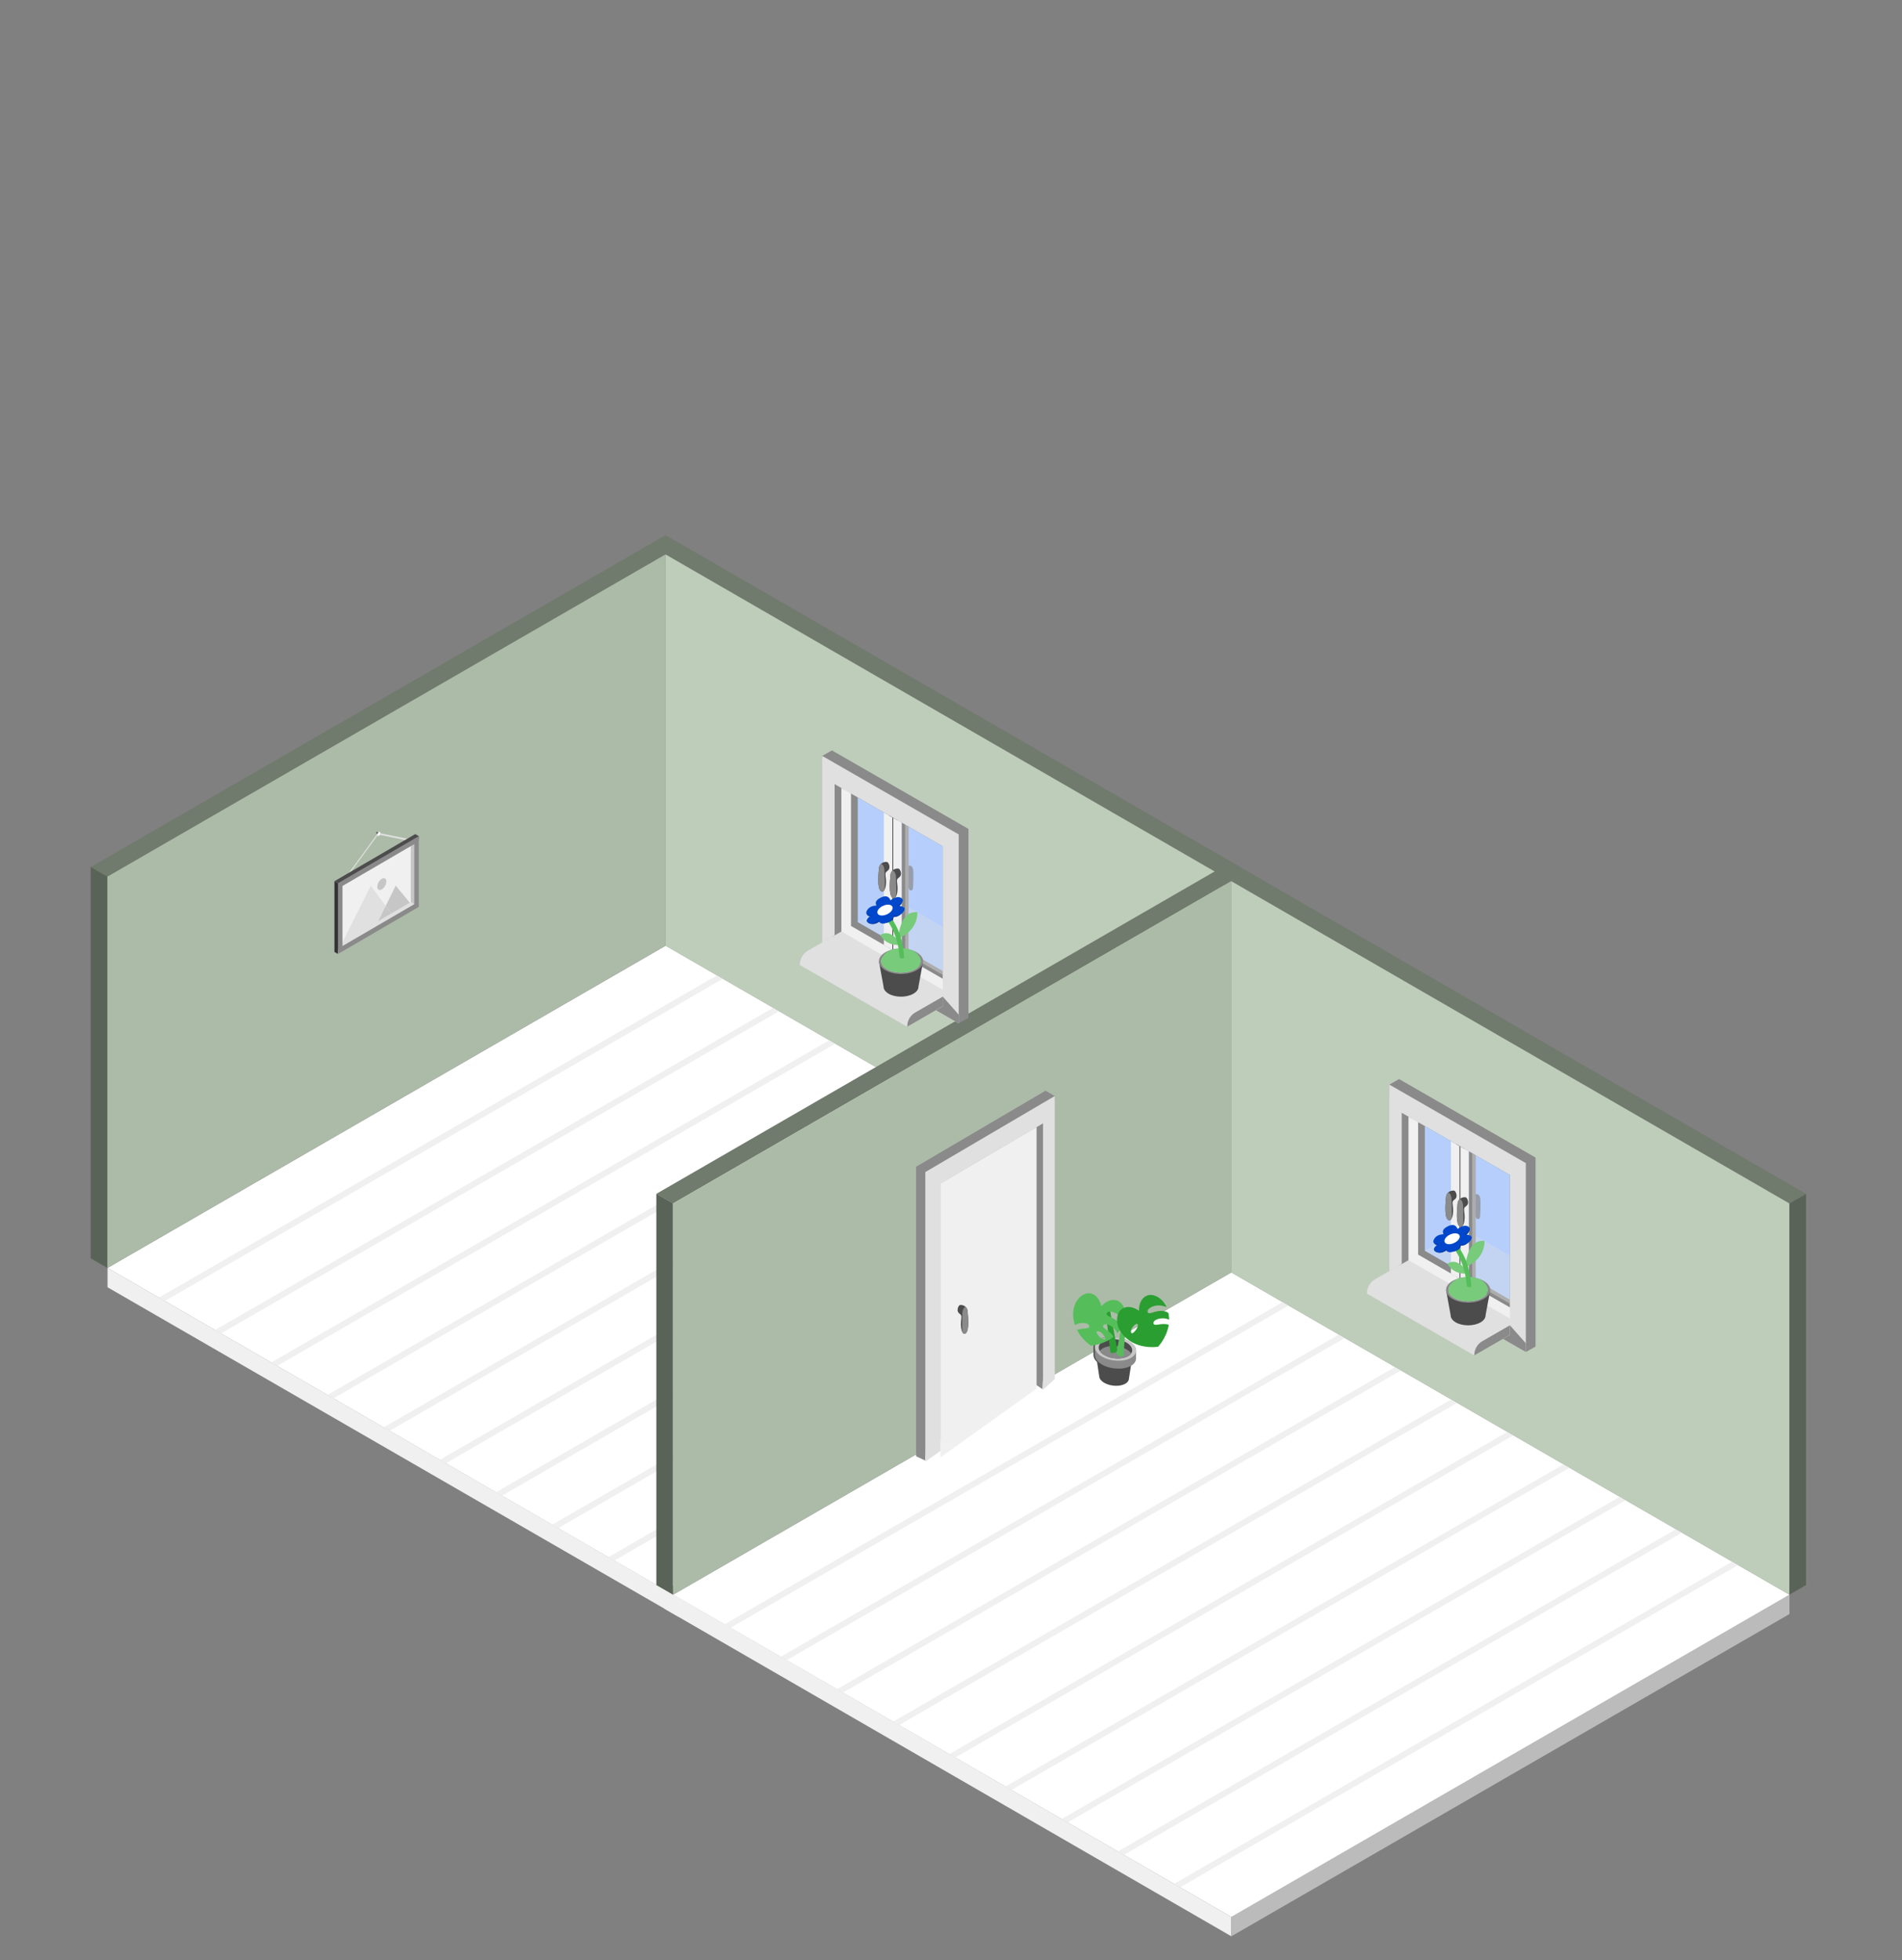 <svg width="654" height="674" viewBox="0 0 654 674" fill="none" xmlns="http://www.w3.org/2000/svg">
<rect x="0" y="0" width="654" height="674" fill="#808080" stroke="none"/>
<path d="M420.75 435.945V301.416L426.498 298.098V432.627L420.75 435.945Z" fill="#8A8A8A"/>
<path d="M426.499 298.119L234.588 187.318L228.84 190.636L420.752 301.437L426.499 298.119Z" fill="#707A6D"/>
<path d="M233.5 549.363L36.984 435.955V442.592L233.5 556V549.363Z" fill="#F0F0F0"/>
<path d="M228.895 546.756L420.806 435.955V442.592L228.895 553.392V546.756Z" fill="#8A8A8A"/>
<path d="M228.897 546.743L36.986 435.944L228.892 325.147L420.803 435.947L228.897 546.743Z" fill="white"/>
<path d="M56.684 447.316L54.629 446.129L246.534 335.333L248.589 336.52L56.684 447.316Z" fill="#F0F0F0"/>
<path d="M76.007 458.47L73.951 457.284L265.857 346.487L267.912 347.674L76.007 458.47Z" fill="#F0F0F0"/>
<path d="M95.327 469.626L93.272 468.44L285.177 357.643L287.233 358.829L95.327 469.626Z" fill="#F0F0F0"/>
<path d="M114.649 480.783L112.594 479.595L304.5 368.799L306.555 369.986L114.649 480.783Z" fill="#F0F0F0"/>
<path d="M133.972 491.937L131.916 490.75L323.821 379.954L325.877 381.14L133.972 491.937Z" fill="#F0F0F0"/>
<path d="M153.292 503.092L151.236 501.906L343.142 391.109L345.198 392.296L153.292 503.092Z" fill="#F0F0F0"/>
<path d="M172.614 514.249L170.559 513.061L362.464 402.265L364.52 403.451L172.614 514.249Z" fill="#F0F0F0"/>
<path d="M191.937 525.403L189.881 524.216L381.786 413.42L383.841 414.606L191.937 525.403Z" fill="#F0F0F0"/>
<path d="M211.257 536.558L209.201 535.372L401.107 424.575L403.163 425.762L211.257 536.558Z" fill="#F0F0F0"/>
<path d="M420.751 435.945L228.84 325.146V190.616L420.751 301.416V435.945Z" fill="#BECDBA"/>
<path d="M31.18 298.119L228.839 184L234.587 187.318L36.928 301.437L31.18 298.119Z" fill="#707A6D"/>
<path d="M36.928 435.945V301.416L31.18 298.098V432.627L36.928 435.945Z" fill="#5A6357"/>
<path d="M36.928 435.945L228.839 325.146V190.616L36.928 301.416V435.945Z" fill="#ACBBA8"/>
<path d="M130.277 286.503L130.272 286.499C130.268 286.496 130.265 286.494 130.261 286.492L129.615 286.018L129.615 286.018C129.589 285.993 129.551 285.993 129.508 286.025C129.429 286.083 129.365 286.225 129.365 286.342C129.365 286.394 129.379 286.432 129.4 286.453L129.4 286.453L129.402 286.455C129.405 286.458 129.409 286.461 129.414 286.464L130.06 286.937L130.061 286.936C130.087 286.96 130.124 286.961 130.166 286.929C130.245 286.871 130.309 286.729 130.309 286.612C130.309 286.561 130.296 286.527 130.276 286.505L130.277 286.503Z" fill="#4C4C4C"/>
<path d="M116.766 304.513L117.002 304.784L130.034 286.929L143.066 289.589L143.302 289.043L130.034 286.335L116.766 304.513Z" fill="#E0E0E0"/>
<path d="M130.31 286.076C130.049 286.252 129.838 286.682 129.838 287.035C129.838 287.388 130.049 287.531 130.31 287.354C130.571 287.178 130.782 286.748 130.782 286.395C130.782 286.042 130.571 285.899 130.31 286.076Z" fill="white"/>
<path d="M116.697 326.678L142.531 311.618V288.281L116.697 303.342V326.678Z" fill="#F0F0F0"/>
<path d="M131.28 302.143C130.418 302.646 129.719 303.868 129.719 304.874C129.719 305.879 130.418 306.286 131.28 305.784C132.142 305.281 132.841 304.058 132.841 303.053C132.841 302.048 132.142 301.64 131.28 302.143Z" fill="#C6C6C6"/>
<path d="M117.604 324.24L129.84 317.106L132.62 311.469L127.494 304.548L117.604 324.24Z" fill="#E0E0E0"/>
<path d="M132.621 311.468L134.699 314.273L141.06 310.564L136.062 304.493L132.621 311.468Z" fill="#C6C6C6"/>
<path d="M129.84 317.106L134.698 314.274L132.621 311.469L129.84 317.106Z" fill="#C6C6C6"/>
<path d="M115 302.969L116.55 303.899L141.233 289.51V289.927C141.903 289.577 142.565 289.278 143.362 289.061C143.553 289.01 143.741 288.95 143.927 288.887L144 287.481L142.783 286.771L115 302.969Z" fill="#4C4C4C"/>
<path d="M115 327.291L116.217 328L116.55 324.553V303.899L115 302.969V327.291Z" fill="#333333"/>
<path d="M141.232 310.163L142.783 311.094L143.898 289.46C142.924 289.728 142.088 290.081 141.232 290.521V310.163Z" fill="#C6C6C6"/>
<path d="M116.551 324.552L116.217 328L142.783 311.093L141.233 310.163L116.551 324.552Z" fill="#E0E0E0"/>
<path d="M116.217 327.999L144 311.802V287.48L116.217 303.678V327.999ZM117.767 304.608L142.449 290.218V310.872L117.767 325.262V304.608Z" fill="#8A8A8A"/>
<path d="M615.252 548.286V413.757L621 410.438V544.968L615.252 548.286Z" fill="#5A6357"/>
<path d="M621.001 410.46L429.09 299.659L423.342 302.977L615.254 413.778L621.001 410.46Z" fill="#707A6D"/>
<path d="M423.397 659.097L228.5 546.5V553.137L423.397 665.733V659.097Z" fill="#F0F0F0"/>
<path d="M423.396 659.097L615.308 548.296V554.933L423.396 665.733V659.097Z" fill="#BBBBBB"/>
<path d="M423.399 659.084L231.488 548.285L423.394 437.488L615.305 548.288L423.399 659.084Z" fill="white"/>
<path d="M251.186 559.657L249.131 558.47L441.036 447.674L443.091 448.861L251.186 559.657Z" fill="#F0F0F0"/>
<path d="M270.509 570.811L268.453 569.625L460.359 458.828L462.414 460.015L270.509 570.811Z" fill="#F0F0F0"/>
<path d="M289.829 581.967L287.773 580.78L479.679 469.983L481.735 471.17L289.829 581.967Z" fill="#F0F0F0"/>
<path d="M309.151 593.124L307.096 591.936L499.002 481.14L501.057 482.326L309.151 593.124Z" fill="#F0F0F0"/>
<path d="M328.474 604.278L326.418 603.091L518.323 492.295L520.379 493.481L328.474 604.278Z" fill="#F0F0F0"/>
<path d="M347.794 615.433L345.738 614.246L537.644 503.45L539.7 504.637L347.794 615.433Z" fill="#F0F0F0"/>
<path d="M367.116 626.589L365.061 625.402L556.966 514.605L559.022 515.792L367.116 626.589Z" fill="#F0F0F0"/>
<path d="M386.438 637.744L384.383 636.557L576.288 525.761L578.343 526.947L386.438 637.744Z" fill="#F0F0F0"/>
<path d="M405.759 648.899L403.703 647.713L595.609 536.916L597.665 538.103L405.759 648.899Z" fill="#F0F0F0"/>
<path d="M615.253 548.286L423.342 437.486V302.957L615.253 413.757V548.286Z" fill="#BECDBA"/>
<path d="M225.682 410.459L423.341 296.341L429.089 299.659L231.43 413.778L225.682 410.459Z" fill="#707A6D"/>
<path d="M231.43 548.286V413.757L225.682 410.438V544.968L231.43 548.286Z" fill="#5A6357"/>
<path d="M231.43 548.286L423.341 437.486V302.957L231.43 413.757V548.286Z" fill="#ACBBA8"/>
<path d="M320.213 458.343V405.099L355.47 384.39L355.806 475.846L358.467 477.615L362.674 376.838L359.504 375L315 401.141V500.691L318.17 502.167L320.213 458.343Z" fill="#8A8A8A"/>
<path d="M323.383 460.18V406.936L358.64 386.227V477.818L362.674 474.129L362.674 376.837L318.17 402.978V502.535L323.383 498.846V460.18Z" fill="#E0E0E0"/>
<path d="M356.432 387.525V477.45L323.381 501.06V406.938L356.432 387.525Z" fill="#F0F0F0"/>
<path d="M329.75 451.497C330.777 452.351 330.644 452.247 330.432 454.45C330.275 456.046 330.55 457.498 331.013 458.185C331.044 458.233 331.075 458.28 331.107 458.313H331.115C331.201 458.424 331.295 458.496 331.397 458.544C331.64 458.656 331.907 458.592 332.189 458.297C333.311 457.115 332.911 452.926 332.699 450.683C332.668 450.364 332.566 450.06 332.401 449.797C332.315 449.653 332.213 449.518 332.095 449.398C331.57 448.855 330.785 448.568 330.032 448.712C329.585 448.799 328.73 450.651 329.75 451.497Z" fill="#4C4C4C"/>
<path d="M331.013 458.184C331.044 458.232 331.075 458.28 331.107 458.312H331.115C331.193 458.36 331.295 458.44 331.397 458.543C331.64 458.655 331.907 458.591 332.189 458.296C333.311 457.115 332.911 452.925 332.699 450.682C332.668 450.363 332.566 450.06 332.401 449.797C332.354 449.573 332.236 449.437 332.095 449.397C331.664 449.262 330.95 450.012 330.911 451.664C330.871 453.683 330.644 457.426 331.013 458.184Z" fill="#8A8A8A"/>
<g clip-path="url(#clip0_12955_714068)">
<path d="M376 463.117C376.022 462.199 376.59 461.325 377.727 460.669C380.285 459.192 384.755 459.377 387.71 461.083C389.338 462.023 390.166 463.229 390.154 464.369H390.154V467.08C390.151 467.868 389.745 468.624 388.928 469.242L388.194 473.951C388.188 474.624 387.778 475.266 386.945 475.747C385.095 476.815 381.863 476.681 379.726 475.447C378.594 474.794 377.997 473.962 377.961 473.166L377.959 473.166L377.229 468.283C376.396 467.517 375.981 466.663 376 465.845H376V463.214C375.999 463.187 375.999 463.159 376 463.131V463.117H376Z" fill="#4C4C4C"/>
<path d="M376.478 463.214C376.478 463.186 376.478 463.159 376.478 463.131V463.117H376.479C376.5 462.199 377.068 461.325 378.205 460.669C380.764 459.192 385.234 459.377 388.188 461.083C389.817 462.023 390.645 463.229 390.632 464.369L390.633 464.369V467.08H390.633C390.629 468.015 390.061 468.907 388.905 469.574C386.346 471.051 381.876 470.866 378.922 469.16C377.279 468.212 376.451 466.993 376.479 465.844H376.478V463.214Z" fill="#8A8A8A"/>
<path d="M378.922 466.433C381.877 468.139 386.346 468.325 388.905 466.847C391.464 465.37 391.143 462.789 388.189 461.083C385.234 459.377 380.764 459.192 378.205 460.669C375.646 462.147 375.967 464.727 378.922 466.433Z" fill="#C6C6C6"/>
<path d="M379.787 465.935C382.19 467.322 385.824 467.472 387.904 466.271C389.985 465.07 389.723 462.972 387.321 461.585C384.919 460.198 381.285 460.047 379.205 461.248C377.124 462.45 377.385 464.548 379.787 465.935Z" fill="#4C4C4C"/>
<path d="M379.205 463.577C381.285 462.375 384.919 462.526 387.322 463.913C388.07 464.345 388.611 464.847 388.938 465.368C388.704 465.701 388.361 466.007 387.904 466.271C385.824 467.472 382.19 467.321 379.788 465.934C379.039 465.502 378.499 465.001 378.172 464.479C378.405 464.147 378.749 463.84 379.205 463.577Z" fill="#8A8A8A"/>
<path d="M387.637 455.319C386.274 460.183 386.618 466.121 386.211 466.284C385.749 466.47 384.268 466.381 383.962 465.285C383.962 465.285 384.795 459.136 386.125 454.531L387.637 455.319Z" fill="#55BE5A"/>
<path d="M379.769 450.625C381.132 455.489 381.544 464.993 381.95 465.157C382.413 465.342 383.894 465.254 384.199 464.157C384.199 464.157 382.507 455.088 381.539 449.838L379.769 450.625Z" fill="#2B9E31"/>
<path d="M372.243 456.839C373.689 456.679 374.849 456.755 374.496 455.742C374.144 454.729 371.71 454.604 370.135 455.315C369.955 455.396 369.778 455.489 369.605 455.588C369.073 454.026 368.828 452.23 369.136 450.225C369.662 446.796 372.623 443.918 375.384 444.808C378.144 445.698 378.674 449.146 378.674 449.146C378.674 449.146 380.847 446.417 383.685 447.017C386.473 447.607 387.619 451.448 386.475 454.652C386.124 453.977 385.587 453.086 384.92 452.423C383.694 451.206 381.37 450.471 380.685 451.296C380 452.122 381.113 452.457 382.411 453.112C383.517 453.671 385.097 454.694 385.576 456.551C385.162 457.249 384.693 457.868 384.187 458.417C384.005 458.034 383.792 457.652 383.545 457.311C382.532 455.911 380.358 454.81 379.549 455.513C378.739 456.217 379.783 456.727 380.958 457.585C381.584 458.041 382.365 458.708 382.904 459.611C379.396 462.415 375.077 462.659 375.077 462.659C375.077 462.659 372.111 460.73 370.324 457.272C371.005 457.017 371.686 456.9 372.243 456.839ZM378.894 460.26C379.746 460.726 380.103 460.404 379.898 459.79C379.733 459.297 379.288 458.766 378.957 458.418C378.659 458.105 378.284 457.872 377.865 457.765C377.571 457.689 377.265 457.672 377.123 457.857C376.807 458.27 378.041 459.794 378.894 460.26Z" fill="#55BE5A"/>
<path d="M386.287 449.737C388.915 448.509 391.65 450.675 391.65 450.675C391.65 450.675 391.384 447.196 393.871 445.704C396.315 444.238 399.77 446.271 401.113 449.397C400.396 449.142 399.396 448.854 398.457 448.823C396.729 448.766 394.527 449.81 394.588 450.881C394.648 451.951 395.691 451.439 397.088 451.036C398.278 450.692 400.132 450.366 401.747 451.4C401.92 452.193 401.997 452.966 402 453.712C401.606 453.555 401.19 453.421 400.777 453.339C399.082 453.003 396.74 453.677 396.626 454.743C396.512 455.81 397.624 455.473 399.068 455.301C399.838 455.209 400.864 455.166 401.873 455.461C401.213 459.903 398.215 463.021 398.215 463.021C398.215 463.021 389.829 464.483 385.399 457.958C383.45 455.088 383.659 450.964 386.287 449.737ZM389.107 458.39C389.571 458.625 390.84 457.13 391.141 456.206C391.442 455.282 391.059 454.991 390.493 455.306C390.039 455.559 389.599 456.094 389.319 456.484C389.066 456.834 388.906 457.247 388.878 457.678C388.858 457.981 388.898 458.285 389.107 458.39Z" fill="#2B9E31"/>
</g>
<path d="M330.631 338.918L311.918 349.681V353.001L330.631 342.238V338.918Z" fill="#8A8A8A"/>
<path d="M293.713 317.686L277.886 326.788C276.1 327.815 275 329.714 275 331.768L311.917 353.001C311.917 350.947 313.018 349.048 314.804 348.021L330.63 338.919L293.713 317.686Z" fill="#E0E0E0"/>
<path d="M327.501 344.06V289.08L290.321 267.696V319.689L286.067 322.105L282.725 259.898L286.067 258L332.998 284.993V349.958L329.656 351.856L327.501 344.06Z" fill="#8A8A8A"/>
<path d="M324.158 345.958V290.978L286.979 269.594V321.586L282.725 324.002V259.897L329.656 286.891V351.855L321.78 347.326L324.158 345.958Z" fill="#E0E0E0"/>
<path d="M324.161 342.639L329.659 348.867V351.856L321.783 347.326L324.161 345.959V342.639Z" fill="#8A8A8A"/>
<path d="M289.309 270.934V320.267L324.162 340.313V290.98L289.309 270.934Z" fill="#F0F0F0"/>
<path d="M324.16 290.98V336.504L310.08 328.411L308.583 327.546L307.135 326.713L306.73 326.483L305.638 325.856L303.785 324.785L292.617 318.365V272.833L294.917 274.16L303.785 279.261L305.638 280.324L306.73 280.951L307.135 281.19L308.583 282.022L310.08 282.879L324.16 290.98Z" fill="#8A8A8A"/>
<path d="M324.159 290.979V333.858L323.77 333.635L310.08 325.757L308.582 324.9L307.134 324.067L306.729 323.828L305.637 323.202L303.784 322.139L294.916 317.038V274.159L303.784 279.26L305.637 280.323L306.729 280.95L307.134 281.189L308.582 282.021L310.08 282.878L324.159 290.979Z" fill="#B6CEFB"/>
<path opacity="0.3" d="M324.16 318.661V333.858L310.08 325.757L308.582 324.9L307.135 324.067L306.729 323.828L305.637 323.202L303.784 322.139L294.916 317.038L306.853 310.173C308.251 309.373 309.401 310.173 309.401 310.173L324.16 318.661Z" fill="#E0E0E0"/>
<path d="M308.584 282.021V327.545L307.136 326.712L306.731 326.482L305.639 325.855V280.323L306.731 280.95L307.136 281.189L308.584 282.021Z" fill="#4C4C4C"/>
<path d="M306.847 281.067V326.6L305.755 325.973L303.902 324.902V279.378L305.755 280.441L306.847 281.067Z" fill="#F0F0F0"/>
<path d="M310.08 282.879V328.411L308.583 327.546L307.135 326.713V281.189L308.583 282.022L310.08 282.879Z" fill="#F0F0F0"/>
<path d="M310.082 328.41L312.388 327.084V284.205L310.082 282.878V328.41Z" fill="#8A8A8A"/>
<path d="M309.302 301.528C308.218 302.41 308.358 302.303 308.582 304.578C308.747 306.226 308.458 307.726 307.97 308.434C307.936 308.484 307.904 308.533 307.87 308.566H307.862C307.771 308.682 307.672 308.756 307.564 308.805C307.308 308.921 307.027 308.855 306.729 308.55C305.546 307.33 305.968 303.004 306.191 300.688C306.224 300.358 306.332 300.045 306.505 299.773C306.596 299.625 306.704 299.485 306.828 299.361C307.382 298.801 308.21 298.504 309.004 298.652C309.475 298.743 310.377 300.655 309.302 301.528Z" fill="#4C4C4C"/>
<path d="M307.97 308.434C307.936 308.484 307.904 308.533 307.87 308.566H307.862C307.779 308.616 307.672 308.698 307.564 308.805C307.308 308.921 307.027 308.854 306.729 308.55C305.546 307.33 305.968 303.004 306.191 300.688C306.224 300.358 306.332 300.045 306.505 299.773C306.555 299.542 306.679 299.402 306.828 299.361C307.283 299.221 308.036 299.995 308.077 301.701C308.119 303.786 308.359 307.651 307.97 308.434Z" fill="#8A8A8A"/>
<path d="M305.341 299.25C304.257 300.132 304.397 300.025 304.621 302.299C304.786 303.947 304.497 305.447 304.009 306.156C303.976 306.205 303.942 306.255 303.909 306.288H303.901C303.81 306.403 303.711 306.477 303.603 306.527C303.347 306.642 303.066 306.576 302.768 306.271C301.585 305.052 302.007 300.725 302.23 298.409C302.263 298.08 302.371 297.767 302.544 297.495C302.635 297.346 302.743 297.206 302.867 297.083C303.421 296.522 304.248 296.226 305.043 296.374C305.514 296.464 306.416 298.376 305.341 299.25Z" fill="#4C4C4C"/>
<path d="M304.009 306.156C303.976 306.205 303.942 306.255 303.909 306.288H303.901C303.818 306.337 303.711 306.42 303.603 306.527C303.347 306.642 303.066 306.576 302.768 306.271C301.585 305.052 302.007 300.725 302.23 298.409C302.263 298.08 302.371 297.767 302.544 297.495C302.594 297.264 302.718 297.124 302.867 297.083C303.322 296.942 304.075 297.717 304.116 299.423C304.158 301.508 304.397 305.373 304.009 306.156Z" fill="#8A8A8A"/>
<path opacity="0.3" d="M324.161 333.859V335.194L311.223 327.752V283.538L312.389 284.206V327.084L324.161 333.859Z" fill="white"/>
<path opacity="0.3" d="M303.784 322.14V323.479L293.711 317.686V273.468L294.915 274.161V317.039L303.784 322.14Z" fill="#8A8A8A"/>
<path opacity="0.7" d="M313.87 305.657C313.704 306.218 312.612 306.564 312.389 305.113V297.655C313.224 297.293 313.91 298.147 314.01 299.161C314.142 300.397 314.043 305.097 313.87 305.657Z" fill="#8A8A8A"/>
<path d="M309.958 334.626C316.572 334.626 317.414 330.511 317.414 330.511C317.414 330.511 315.821 339.122 315.822 339.152C315.852 340.059 315.265 340.971 314.063 341.663C311.716 343.013 307.91 343.013 305.564 341.663C304.384 340.985 303.797 340.094 303.803 339.205C303.804 339.175 302.212 330.465 302.212 330.465C302.212 330.465 303.344 334.626 309.958 334.626Z" fill="#4C4C4C"/>
<path d="M304.438 327.41C307.406 325.703 312.219 325.703 315.187 327.41C318.156 329.118 318.156 331.886 315.187 333.593C312.219 335.301 307.406 335.301 304.438 333.593C301.469 331.886 301.469 329.118 304.438 327.41ZM305.017 333.26C307.661 334.78 311.963 334.78 314.608 333.26C317.251 331.739 317.251 329.265 314.608 327.744C311.963 326.223 307.661 326.223 305.017 327.744C302.374 329.265 302.374 331.739 305.017 333.26Z" fill="#8A8A8A"/>
<path d="M309.813 326.041C315.194 326.041 316.719 329.234 316.59 330.622C316.502 331.578 315.88 332.531 314.61 333.262C311.964 334.783 307.661 334.783 305.016 333.262C303.677 332.492 303.033 331.477 303.033 330.465C303.033 329.326 304.433 326.041 309.813 326.041Z" fill="#77CB7B"/>
<path d="M309.92 324.568L310.082 324.797L309.987 325.004L309.344 324.862C304.486 325.196 302.754 321.586 302.754 321.586L302.849 321.379C304.493 320.509 306.462 320.146 309.92 324.568Z" fill="#77CB7B"/>
<path d="M315.186 313.577L315.444 313.764C315.444 313.764 315.842 319.342 309.707 322.276L309.023 322.891L308.764 322.705L308.803 322.316C309.941 314.563 312.584 313.65 315.186 313.577Z" fill="#77CB7B"/>
<path d="M304.583 313.637C309.34 318.111 310.572 324.481 310.844 328.571C310.844 328.571 310.881 328.742 310.887 328.928C310.997 329.09 310.94 329.28 310.713 329.41C310.408 329.586 309.913 329.586 309.608 329.41C309.414 329.299 309.344 329.144 309.396 329.001C309.343 328.872 309.305 328.711 309.292 328.502C309.122 325.832 307.801 318.763 303.531 314.746C303.223 314.457 303.209 313.974 303.5 313.668C303.79 313.361 304.275 313.348 304.583 313.637Z" fill="#55BE5A"/>
<path d="M297.961 314.18C297.961 314.18 298.053 313.882 298.277 313.453C298.926 312.214 300.252 311.785 301.626 311.739C301.064 310.936 301.14 309.984 302.928 309.062C305.003 307.992 305.949 308.824 306.337 309.973C307.625 309.015 309.024 308.435 310.085 309.152C310.254 309.266 310.322 309.24 310.322 309.24C310.322 309.24 310.163 309.426 310.372 309.469C310.384 310.438 309.544 311.395 308.894 311.842C309.957 311.883 310.96 312.255 310.96 312.255C310.96 312.255 311.215 312.653 310.569 313.489C309.631 314.671 308.5 315.398 307.3 315.26C307.112 316.392 306.241 317.063 304.294 317.41C302.55 317.626 302.42 316.976 302.42 316.976C302.42 316.976 302.493 317.014 302.5 316.81C301.174 317.789 299.653 318.06 298.603 317.308C298.312 317.092 298.189 316.956 298.122 316.802C297.847 316.175 298.7 315.821 299.706 315.106C299.335 315.101 299.004 315.064 298.738 314.982C298.285 314.849 297.961 314.18 297.961 314.18Z" fill="#00369A"/>
<path d="M304.552 312.217C305.891 311.815 305.974 312.63 305.683 313.028C304.773 314.271 300.752 318.85 298.506 317.24C296.259 315.63 303.213 312.619 304.552 312.217Z" fill="#0047CC"/>
<path d="M305.731 312.198C306.529 312.671 305.523 313.485 304.96 313.672C303.198 314.256 296.565 315.985 298.096 313.06C299.627 310.134 304.933 311.726 305.731 312.198Z" fill="#0047CC"/>
<path d="M302.746 308.668C306.632 306.665 306.558 311.326 306.278 312.257C305.998 313.188 304.724 313.408 304.321 313.265C303.06 312.819 298.86 310.67 302.746 308.668Z" fill="#0047CC"/>
<path d="M309.904 308.757C312.216 310.32 305.294 313.408 303.956 313.827C302.618 314.245 302.51 313.438 302.792 313.039C303.673 311.793 307.593 307.194 309.904 308.757Z" fill="#0047CC"/>
<path d="M304.614 311.804C306.365 311.46 312.806 310.672 310.518 313.554C308.231 316.436 304.022 313.887 303.462 313.255C302.903 312.623 304.055 311.914 304.614 311.804Z" fill="#0047CC"/>
<path d="M306.608 311.832C307.115 312.788 308.314 316.694 304.244 317.418C300.175 318.141 303.682 313.104 304.559 312.196C305.436 311.288 306.446 311.526 306.608 311.832Z" fill="#0047CC"/>
<path d="M303.485 311.509C304.867 310.823 306.353 310.891 306.803 311.662C307.254 312.433 306.499 313.614 305.117 314.3C303.735 314.986 302.25 314.918 301.799 314.147C301.348 313.376 302.103 312.195 303.485 311.509Z" fill="white"/>
<path d="M525.631 451.918L506.918 462.681V466.001L525.631 455.238V451.918Z" fill="#8A8A8A"/>
<path d="M488.713 430.686L472.886 439.788C471.1 440.815 470 442.714 470 444.768L506.917 466.001C506.917 463.947 508.018 462.048 509.804 461.021L525.63 451.919L488.713 430.686Z" fill="#E0E0E0"/>
<path d="M522.501 457.06V402.08L485.321 380.696V432.689L481.067 435.105L477.725 372.898L481.067 371L527.998 397.993V462.958L524.656 464.856L522.501 457.06Z" fill="#8A8A8A"/>
<path d="M519.158 458.958V403.978L481.979 382.594V434.586L477.725 437.002V372.897L524.656 399.891V464.855L516.78 460.326L519.158 458.958Z" fill="#E0E0E0"/>
<path d="M519.161 455.639L524.659 461.867V464.856L516.783 460.326L519.161 458.959V455.639Z" fill="#8A8A8A"/>
<path d="M484.309 383.934V433.267L519.162 453.313V403.98L484.309 383.934Z" fill="#F0F0F0"/>
<path d="M519.16 403.98V449.504L505.08 441.411L503.583 440.546L502.135 439.713L501.73 439.483L500.638 438.856L498.785 437.785L487.617 431.365V385.833L489.917 387.16L498.785 392.261L500.638 393.324L501.73 393.951L502.135 394.19L503.583 395.022L505.08 395.879L519.16 403.98Z" fill="#8A8A8A"/>
<path d="M519.159 403.979V446.858L518.77 446.635L505.08 438.757L503.582 437.9L502.134 437.067L501.729 436.828L500.637 436.202L498.784 435.139L489.916 430.038V387.159L498.784 392.26L500.637 393.323L501.729 393.95L502.134 394.189L503.582 395.021L505.08 395.878L519.159 403.979Z" fill="#B6CEFB"/>
<path opacity="0.3" d="M519.16 431.661V446.858L505.08 438.757L503.582 437.9L502.135 437.067L501.729 436.828L500.637 436.202L498.784 435.139L489.916 430.038L501.853 423.173C503.251 422.373 504.401 423.173 504.401 423.173L519.16 431.661Z" fill="#E0E0E0"/>
<path d="M503.584 395.021V440.545L502.136 439.712L501.731 439.482L500.639 438.855V393.323L501.731 393.95L502.136 394.189L503.584 395.021Z" fill="#4C4C4C"/>
<path d="M501.847 394.067V439.6L500.755 438.973L498.902 437.902V392.378L500.755 393.441L501.847 394.067Z" fill="#F0F0F0"/>
<path d="M505.08 395.879V441.411L503.583 440.546L502.135 439.713V394.189L503.583 395.022L505.08 395.879Z" fill="#F0F0F0"/>
<path d="M505.082 441.41L507.388 440.084V397.205L505.082 395.878V441.41Z" fill="#8A8A8A"/>
<path d="M504.302 414.528C503.218 415.41 503.358 415.303 503.582 417.578C503.747 419.226 503.458 420.726 502.97 421.434C502.936 421.484 502.904 421.533 502.87 421.566H502.862C502.771 421.682 502.672 421.756 502.564 421.805C502.308 421.921 502.027 421.855 501.729 421.55C500.546 420.33 500.968 416.004 501.191 413.688C501.224 413.358 501.332 413.045 501.505 412.773C501.596 412.625 501.704 412.485 501.828 412.361C502.382 411.801 503.21 411.504 504.004 411.652C504.475 411.743 505.377 413.655 504.302 414.528Z" fill="#4C4C4C"/>
<path d="M502.97 421.434C502.936 421.484 502.904 421.533 502.87 421.566H502.862C502.779 421.616 502.672 421.698 502.564 421.805C502.308 421.921 502.027 421.854 501.729 421.55C500.546 420.33 500.968 416.004 501.191 413.688C501.224 413.358 501.332 413.045 501.505 412.773C501.555 412.542 501.679 412.402 501.828 412.361C502.283 412.221 503.036 412.995 503.077 414.701C503.119 416.786 503.359 420.651 502.97 421.434Z" fill="#8A8A8A"/>
<path d="M500.341 412.25C499.257 413.132 499.397 413.025 499.621 415.299C499.786 416.947 499.497 418.447 499.009 419.156C498.976 419.205 498.942 419.255 498.909 419.288H498.901C498.81 419.403 498.711 419.477 498.603 419.527C498.347 419.642 498.066 419.576 497.768 419.271C496.585 418.052 497.007 413.725 497.23 411.409C497.263 411.08 497.371 410.767 497.544 410.495C497.635 410.346 497.743 410.206 497.867 410.083C498.421 409.522 499.248 409.226 500.043 409.374C500.514 409.464 501.416 411.376 500.341 412.25Z" fill="#4C4C4C"/>
<path d="M499.009 419.156C498.976 419.205 498.942 419.255 498.909 419.288H498.901C498.818 419.337 498.711 419.42 498.603 419.527C498.347 419.642 498.066 419.576 497.768 419.271C496.585 418.052 497.007 413.725 497.23 411.409C497.263 411.08 497.371 410.767 497.544 410.495C497.594 410.264 497.718 410.124 497.867 410.083C498.322 409.942 499.075 410.717 499.116 412.423C499.158 414.508 499.397 418.373 499.009 419.156Z" fill="#8A8A8A"/>
<path opacity="0.3" d="M519.161 446.859V448.194L506.223 440.752V396.538L507.389 397.206V440.084L519.161 446.859Z" fill="white"/>
<path opacity="0.3" d="M498.784 435.14V436.479L488.711 430.686V386.468L489.915 387.161V430.039L498.784 435.14Z" fill="#8A8A8A"/>
<path opacity="0.7" d="M508.87 418.657C508.704 419.218 507.612 419.564 507.389 418.113V410.655C508.224 410.293 508.91 411.147 509.01 412.161C509.142 413.397 509.043 418.097 508.87 418.657Z" fill="#8A8A8A"/>
<path d="M504.958 447.626C511.572 447.626 512.414 443.511 512.414 443.511C512.414 443.511 510.821 452.122 510.822 452.152C510.852 453.059 510.265 453.971 509.063 454.663C506.716 456.013 502.91 456.013 500.564 454.663C499.384 453.985 498.797 453.094 498.803 452.205C498.804 452.175 497.212 443.465 497.212 443.465C497.212 443.465 498.344 447.626 504.958 447.626Z" fill="#4C4C4C"/>
<path d="M499.438 440.41C502.406 438.703 507.219 438.703 510.187 440.41C513.156 442.118 513.156 444.886 510.187 446.593C507.219 448.301 502.406 448.301 499.438 446.593C496.469 444.886 496.469 442.118 499.438 440.41ZM500.017 446.26C502.661 447.78 506.963 447.78 509.608 446.26C512.251 444.739 512.251 442.265 509.608 440.744C506.963 439.223 502.661 439.223 500.017 440.744C497.374 442.265 497.374 444.739 500.017 446.26Z" fill="#8A8A8A"/>
<path d="M504.813 439.041C510.194 439.041 511.719 442.234 511.59 443.622C511.502 444.578 510.88 445.531 509.61 446.262C506.964 447.783 502.661 447.783 500.016 446.262C498.677 445.492 498.033 444.477 498.033 443.465C498.033 442.326 499.433 439.041 504.813 439.041Z" fill="#77CB7B"/>
<path d="M504.92 437.568L505.082 437.797L504.987 438.004L504.344 437.862C499.486 438.196 497.754 434.586 497.754 434.586L497.849 434.379C499.493 433.509 501.462 433.146 504.92 437.568Z" fill="#77CB7B"/>
<path d="M510.186 426.577L510.444 426.764C510.444 426.764 510.842 432.342 504.707 435.276L504.023 435.891L503.764 435.705L503.803 435.316C504.941 427.563 507.584 426.65 510.186 426.577Z" fill="#77CB7B"/>
<path d="M499.583 426.637C504.34 431.111 505.572 437.481 505.844 441.571C505.844 441.571 505.881 441.742 505.887 441.928C505.997 442.09 505.94 442.28 505.713 442.41C505.408 442.586 504.913 442.586 504.608 442.41C504.414 442.299 504.344 442.144 504.396 442.001C504.343 441.872 504.305 441.711 504.292 441.502C504.122 438.832 502.801 431.763 498.531 427.746C498.223 427.457 498.209 426.974 498.5 426.668C498.79 426.361 499.275 426.348 499.583 426.637Z" fill="#55BE5A"/>
<path d="M492.961 427.18C492.961 427.18 493.053 426.882 493.277 426.453C493.926 425.214 495.252 424.785 496.626 424.739C496.064 423.936 496.14 422.984 497.928 422.062C500.003 420.992 500.949 421.824 501.337 422.973C502.625 422.015 504.024 421.435 505.085 422.152C505.254 422.266 505.322 422.24 505.322 422.24C505.322 422.24 505.163 422.426 505.372 422.469C505.384 423.438 504.544 424.395 503.894 424.842C504.957 424.883 505.96 425.255 505.96 425.255C505.96 425.255 506.215 425.653 505.569 426.489C504.631 427.671 503.5 428.398 502.3 428.26C502.112 429.392 501.241 430.063 499.294 430.41C497.55 430.626 497.42 429.976 497.42 429.976C497.42 429.976 497.493 430.014 497.5 429.81C496.174 430.789 494.653 431.06 493.603 430.308C493.312 430.092 493.189 429.956 493.122 429.802C492.847 429.175 493.7 428.821 494.706 428.106C494.335 428.101 494.004 428.064 493.738 427.982C493.285 427.849 492.961 427.18 492.961 427.18Z" fill="#00369A"/>
<path d="M499.552 425.217C500.891 424.815 500.974 425.63 500.683 426.028C499.773 427.271 495.752 431.85 493.506 430.24C491.259 428.63 498.213 425.619 499.552 425.217Z" fill="#0047CC"/>
<path d="M500.731 425.198C501.529 425.671 500.523 426.485 499.96 426.672C498.198 427.256 491.565 428.985 493.096 426.06C494.627 423.134 499.933 424.726 500.731 425.198Z" fill="#0047CC"/>
<path d="M497.746 421.668C501.632 419.665 501.558 424.326 501.278 425.257C500.998 426.188 499.724 426.408 499.321 426.265C498.06 425.819 493.86 423.67 497.746 421.668Z" fill="#0047CC"/>
<path d="M504.904 421.757C507.216 423.32 500.294 426.408 498.956 426.827C497.618 427.245 497.51 426.438 497.792 426.039C498.673 424.793 502.593 420.194 504.904 421.757Z" fill="#0047CC"/>
<path d="M499.614 424.804C501.365 424.46 507.806 423.672 505.518 426.554C503.231 429.436 499.022 426.887 498.462 426.255C497.903 425.623 499.055 424.914 499.614 424.804Z" fill="#0047CC"/>
<path d="M501.608 424.832C502.115 425.788 503.314 429.694 499.244 430.418C495.175 431.141 498.682 426.104 499.559 425.196C500.436 424.288 501.446 424.526 501.608 424.832Z" fill="#0047CC"/>
<path d="M498.485 424.509C499.867 423.823 501.353 423.891 501.803 424.662C502.254 425.433 501.499 426.614 500.117 427.3C498.735 427.986 497.25 427.918 496.799 427.147C496.348 426.376 497.103 425.195 498.485 424.509Z" fill="white"/>
<defs>
<clipPath id="clip0_12955_714068">
<rect width="33" height="33" fill="white" transform="matrix(-1 0 0 1 402 444)"/>
</clipPath>
</defs>
</svg>
